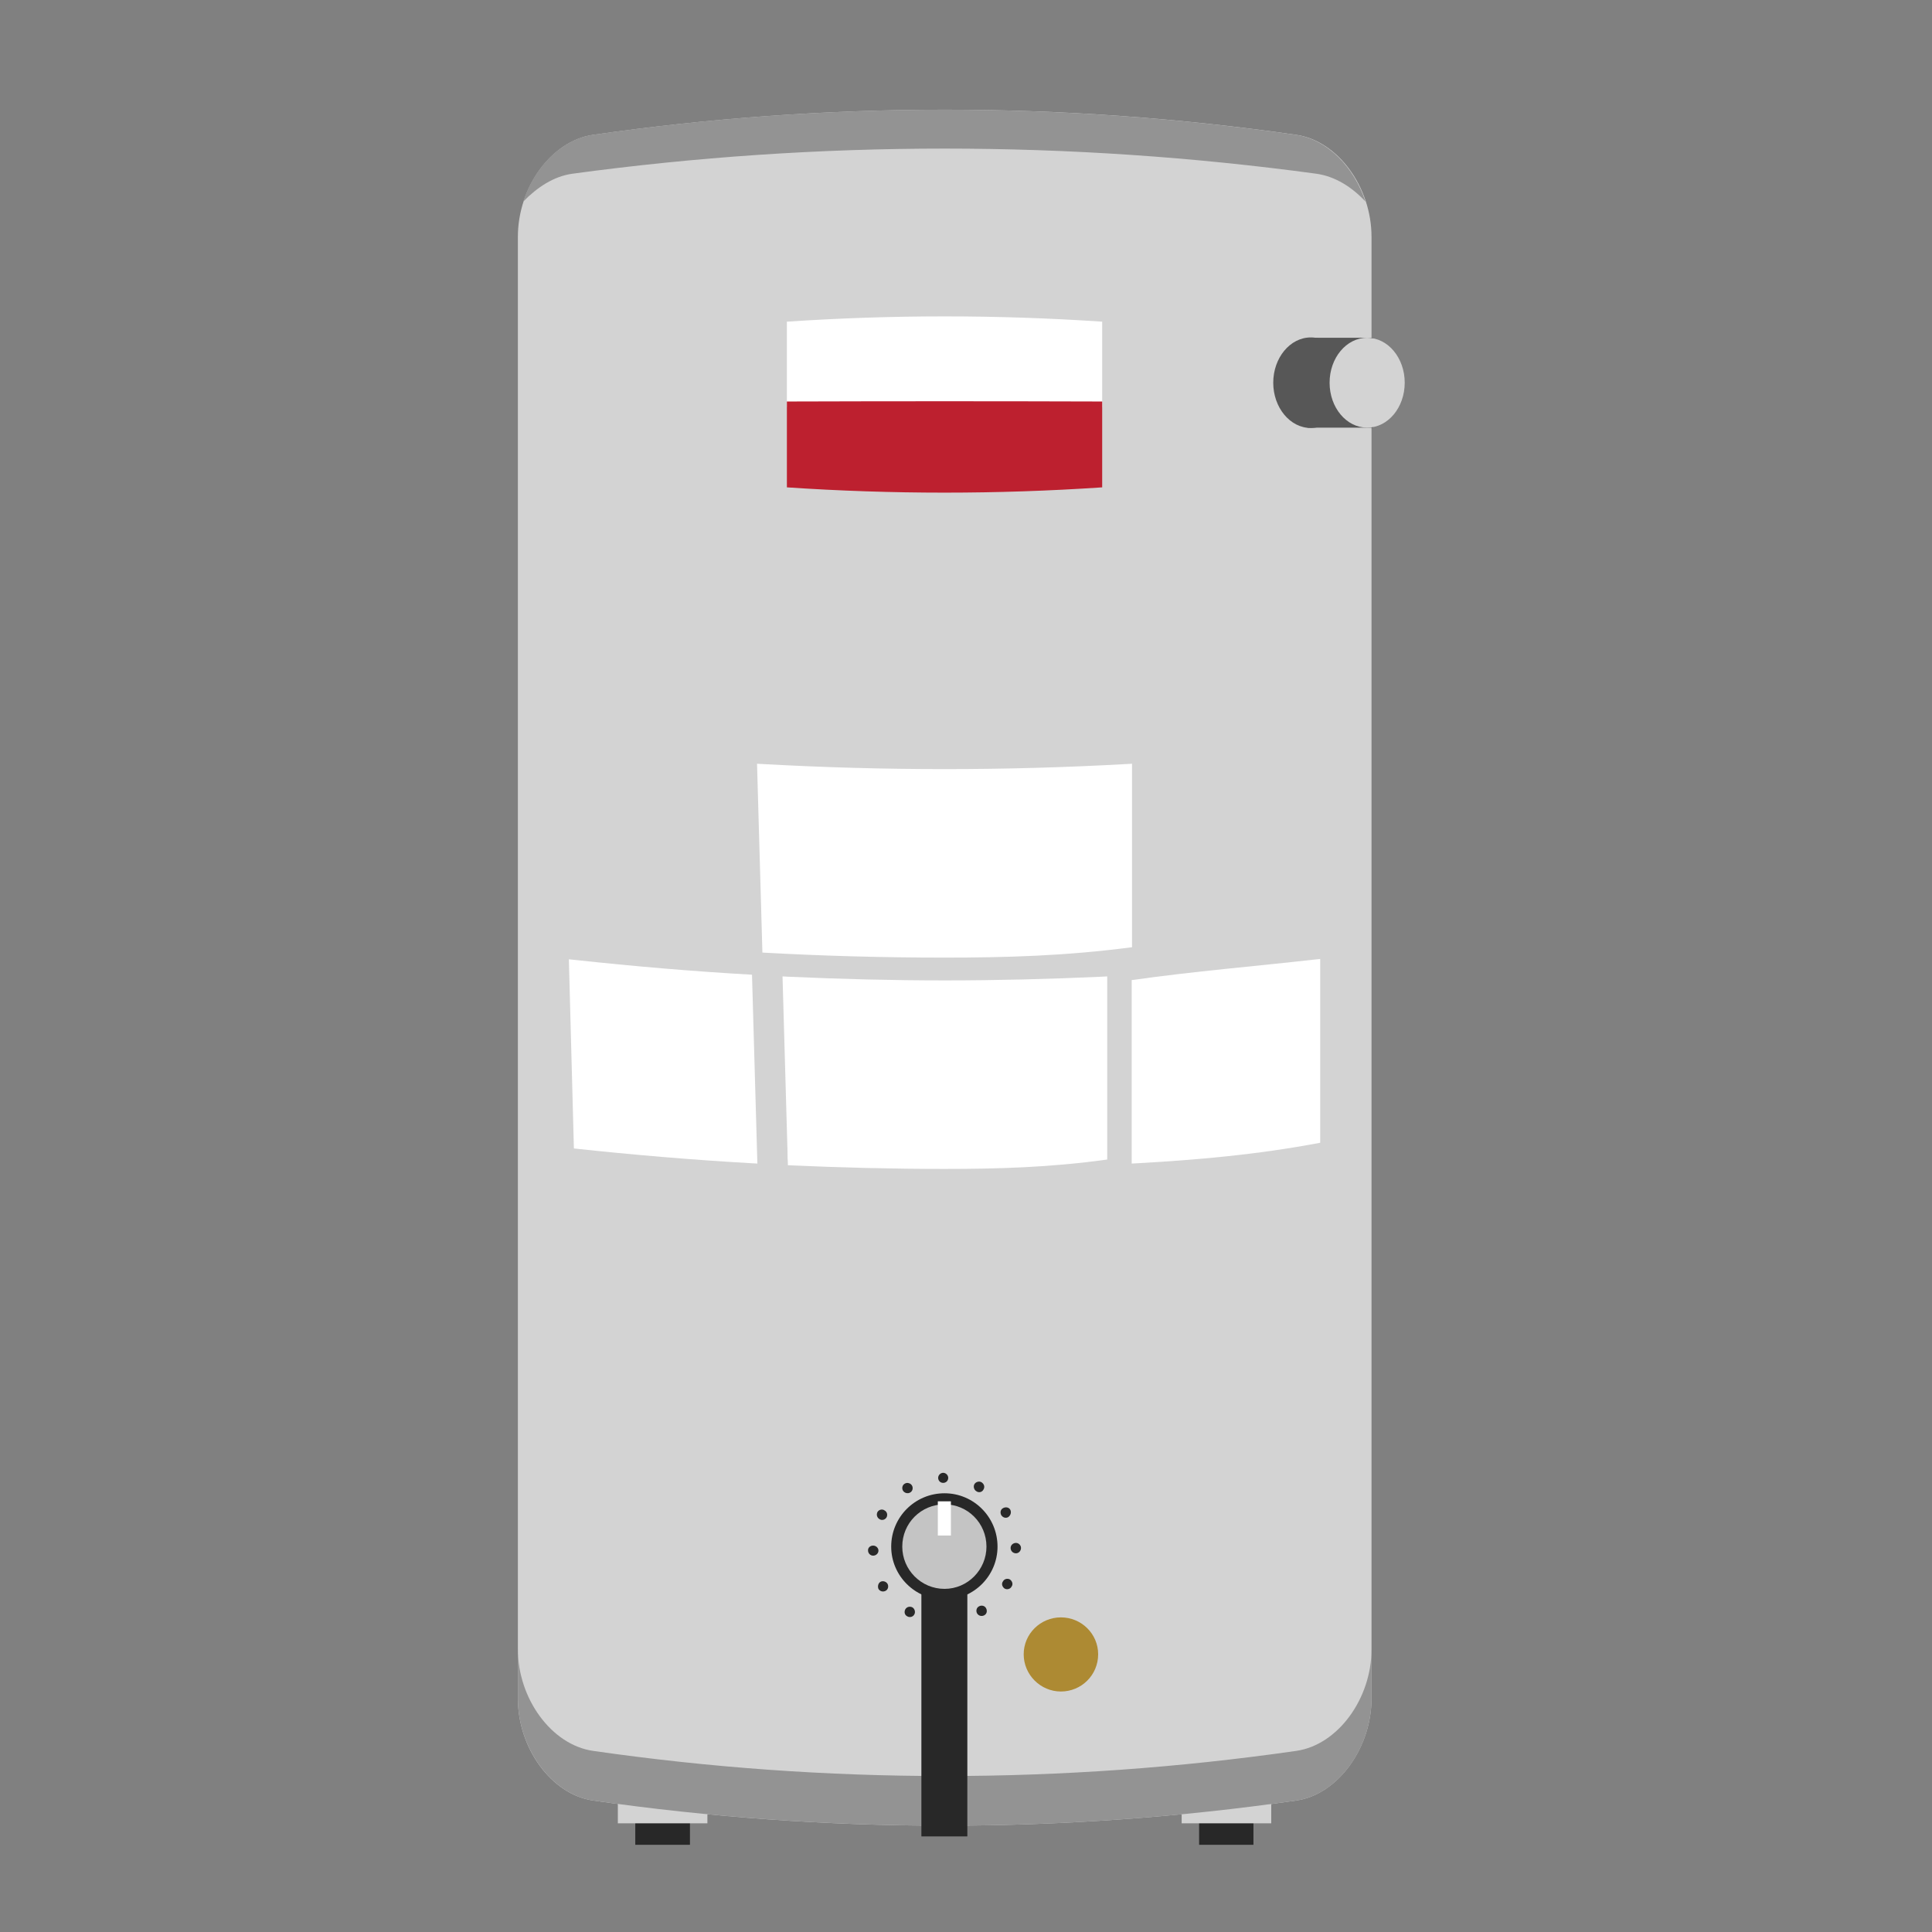 <?xml version="1.0" encoding="utf-8"?>
<!-- Generator: Adobe Illustrator 24.0.0, SVG Export Plug-In . SVG Version: 6.00 Build 0)  -->
<svg version="1.1" id="Layer_1" xmlns="http://www.w3.org/2000/svg" xmlns:xlink="http://www.w3.org/1999/xlink" x="0px" y="0px"
	 viewBox="0 0 576 576" style="enable-background:new 0 0 576 576;" xml:space="preserve">
<rect x="0" y="0" width="576" height="576" fill="#808080" stroke="none"/>
<style type="text/css">
	.st0{fill:#282828;}
	.st1{fill:#D3D3D3;}
	.st2{fill:#939393;}
	.st3{fill:#575757;}
	.st4{fill:#C4C4C4;}
	.st5{fill:#FFFFFF;}
	.st6{fill:#AD8A33;}
	.st7{fill:#BD202F;}
</style>
<g>
	<g>
		<rect x="357.5" y="540.7" class="st0" width="16.2" height="9.3"/>
		<rect x="352.3" y="534.3" class="st1" width="26.7" height="9.3"/>
	</g>
	<g>
		<rect x="189.4" y="540.7" class="st0" width="16.3" height="9.3"/>
		<rect x="184.2" y="534.3" class="st1" width="26.7" height="9.3"/>
	</g>
</g>
<path class="st1" d="M408.9,506.4c0,14.7-10,28.6-22.4,30.4c-69.6,10-140.2,10-209.7,0c-12.4-1.8-22.4-15.6-22.4-30.4
	c0-145.3,0-290.5,0-435.8c0-14.8,10-28.6,22.4-30.4c69.6-10,140.2-10,209.7,0c12.4,1.8,22.4,15.6,22.4,30.4
	C408.9,215.9,408.9,361.2,408.9,506.4z"/>
<path class="st2" d="M170.6,51.8c73.6-10,148.3-10,221.9,0c5.6,0.8,10.6,4,14.6,8.3c-3.4-10.3-11.3-18.5-20.7-19.9
	c-69.6-10-140.2-10-209.7,0c-9.4,1.4-17.4,9.6-20.7,19.9C160.1,55.9,165,52.6,170.6,51.8z"/>
<path class="st2" d="M386.5,522c-69.6,10-140.2,10-209.7,0c-12.4-1.8-22.4-15.6-22.4-30.3c0,4.9,0,9.8,0,14.7
	c0,14.7,10,28.6,22.4,30.4c69.6,10,140.2,10,209.7,0c12.4-1.8,22.4-15.6,22.4-30.4c0-4.9,0-9.8,0-14.7
	C408.9,506.4,398.9,520.2,386.5,522z"/>
<g>
	<path class="st3" d="M379.6,114.1c0,7.4,5,13.5,11.2,13.5c6.2,0,11.2-6,11.2-13.5c0-7.4-5-13.5-11.2-13.5
		C384.6,100.6,379.6,106.7,379.6,114.1z"/>
	<rect x="389.8" y="100.7" class="st3" width="19.5" height="26.8"/>
	<path class="st1" d="M396.4,114.1c0,7.4,5,13.4,11.2,13.4c6.2,0,11.2-6,11.2-13.4c0-7.4-5-13.4-11.2-13.4
		C401.4,100.7,396.4,106.7,396.4,114.1z"/>
</g>
<rect x="274.7" y="473.7" class="st0" width="13.7" height="73.8"/>
<g>
	<path class="st0" d="M297.4,461.1c0,8.7-7.1,15.8-15.8,15.8c-8.8,0-15.9-7.1-15.9-15.8c0-8.8,7.1-15.9,15.9-15.9
		C290.3,445.2,297.4,452.3,297.4,461.1z"/>
	<path class="st4" d="M294.1,461.1c0,6.9-5.6,12.6-12.5,12.6c-7,0-12.6-5.7-12.6-12.6c0-7,5.6-12.6,12.6-12.6
		C288.5,448.5,294.1,454.1,294.1,461.1z"/>
	<rect x="279.6" y="447.6" class="st5" width="3.9" height="10.2"/>
	<path class="st0" d="M282.7,440.6c0,0.9-0.7,1.5-1.5,1.5c-0.9,0-1.5-0.7-1.5-1.5c0-0.8,0.7-1.5,1.5-1.5
		C282,439.1,282.7,439.8,282.7,440.6z"/>
	<path class="st0" d="M271.9,442.9c0.4,0.7,0.2,1.7-0.6,2.1c-0.7,0.4-1.7,0.1-2.1-0.6c-0.4-0.7-0.2-1.7,0.6-2.1
		C270.5,441.9,271.5,442.2,271.9,442.9z"/>
	<path class="st0" d="M263.7,450.3c0.8,0.4,1,1.4,0.6,2.1c-0.4,0.7-1.4,1-2.1,0.5c-0.7-0.4-1-1.3-0.6-2.1
		C262,450.1,263,449.8,263.7,450.3z"/>
	<path class="st0" d="M260.3,460.8c0.9,0,1.6,0.7,1.6,1.5c0,0.8-0.7,1.5-1.6,1.5c-0.8,0-1.5-0.7-1.5-1.5
		C258.7,461.5,259.4,460.8,260.3,460.8z"/>
	<path class="st0" d="M262.5,471.6c0.7-0.4,1.7-0.1,2.1,0.6c0.4,0.7,0.2,1.7-0.6,2.1c-0.8,0.4-1.7,0.1-2.1-0.6
		C261.6,473,261.8,472,262.5,471.6z"/>
	<path class="st0" d="M269.9,479.8c0.4-0.7,1.3-1,2.1-0.6c0.7,0.4,1,1.4,0.6,2.1c-0.4,0.8-1.4,1-2.1,0.6
		C269.7,481.5,269.5,480.6,269.9,479.8z"/>
	<path class="st0" d="M280.5,483.3c0-0.9,0.7-1.6,1.5-1.6c0.9,0,1.6,0.7,1.6,1.6c0,0.9-0.7,1.6-1.6,1.6
		C281.1,484.8,280.5,484.1,280.5,483.3z"/>
	<path class="st0" d="M291.3,481c-0.4-0.7-0.2-1.7,0.6-2.1c0.7-0.4,1.7-0.2,2.1,0.6c0.4,0.8,0.2,1.7-0.6,2.1
		C292.6,482,291.7,481.7,291.3,481z"/>
	<path class="st0" d="M299.5,473.6c-0.7-0.5-1-1.4-0.5-2.1c0.4-0.8,1.4-1,2.1-0.6c0.7,0.5,1,1.4,0.5,2.1
		C301.2,473.8,300.2,474,299.5,473.6z"/>
	<path class="st0" d="M302.9,463.1c-0.9,0-1.6-0.7-1.6-1.6c0-0.8,0.7-1.5,1.6-1.5c0.8,0,1.5,0.7,1.5,1.5
		C304.4,462.4,303.7,463.1,302.9,463.1z"/>
	<path class="st0" d="M300.6,452.3c-0.7,0.4-1.6,0.2-2.1-0.6c-0.4-0.8-0.2-1.7,0.6-2.1c0.8-0.4,1.7-0.2,2.1,0.5
		C301.6,450.9,301.3,451.8,300.6,452.3z"/>
	<path class="st0" d="M293.2,444.1c-0.4,0.8-1.4,1-2.1,0.5c-0.7-0.4-1-1.4-0.6-2.1c0.4-0.7,1.4-1,2.1-0.6
		C293.4,442.4,293.7,443.3,293.2,444.1z"/>
</g>
<path class="st6" d="M305.2,493.2c0,6.1,5,11.1,11.1,11.1c6.1,0,11.1-4.9,11.1-11.1c0-6.1-5-11-11.1-11
	C310.2,482.2,305.2,487.1,305.2,493.2z"/>
<g>
	<path class="st5" d="M281.6,285.5c-18.1,0-36.2-0.5-54.3-1.5l-1.6-56.3l1.8,0.1c18,1,36.1,1.5,54.1,1.5c18,0,36.1-0.5,54.1-1.5
		l1.8-0.1v54.7C317.8,285,299.7,285.5,281.6,285.5z"/>
	<path class="st5" d="M335.8,282.3c-36.1,2-72.3,2-108.4,0c0-17.6,0-35.2,0-52.9c36.1,1.9,72.3,1.9,108.4,0
		C335.8,247.1,335.8,264.7,335.8,282.3z"/>
	<g>
		<path class="st5" d="M281.6,348.5c-15.6,0-31.2-0.4-46.7-1.1l-1.6-56.3l1.8,0.1c15.5,0.7,31.1,1.1,46.6,1.1
			c15.5,0,31-0.4,46.6-1.1l1.8-0.1v54.6C312.8,348.1,297.2,348.5,281.6,348.5z"/>
		<path class="st5" d="M328.3,345.7c-31.1,1.5-62.2,1.5-93.4,0c0-17.6,0-35.2,0-52.9c31.1,1.4,62.2,1.4,93.4,0
			C328.3,310.4,328.3,328.1,328.3,345.7z"/>
		<g>
			<path class="st5" d="M224,346.8c-17.6-1-35.3-2.5-52.9-4.4l-1.5-56.4l1.9,0.2c17.5,1.9,35.1,3.4,52.7,4.4l1.6,56.3L224,346.8z"/>
			<path class="st5" d="M224.1,345.1c-17.6-1-35.2-2.5-52.8-4.4c0-17.6,0-35.2,0-52.9c17.6,1.9,35.2,3.4,52.8,4.4
				C224.1,309.9,224.1,327.5,224.1,345.1z"/>
			<path class="st5" d="M337.4,292.2c19.2-2.7,36.7-4.1,54.3-6.1l1.9-0.2v54.8c-19.1,3.6-36.7,5.1-54.4,6.1l-1.8,0.1V292.2z"/>
			<path class="st5" d="M391.9,340.7c-17.6,1.9-35.2,3.4-52.8,4.4c0-17.6,0-35.2,0-52.9c17.7-1,35.3-2.5,52.8-4.4
				C391.9,305.5,391.9,323,391.9,340.7z"/>
		</g>
	</g>
</g>
<g>
	<path class="st5" d="M328.6,121.4c-31.3,0.1-62.7,0.1-94,0c0-8.5,0-17,0-25.5c31.3-2.1,62.7-2.1,94,0
		C328.6,104.4,328.6,112.9,328.6,121.4z"/>
	<path class="st7" d="M328.6,145.3c-31.3,2.1-62.7,2.1-94,0c0-8.5,0-17,0-25.6c31.3-0.1,62.7-0.1,94,0
		C328.6,128.2,328.6,136.7,328.6,145.3z"/>
</g>
</svg>
